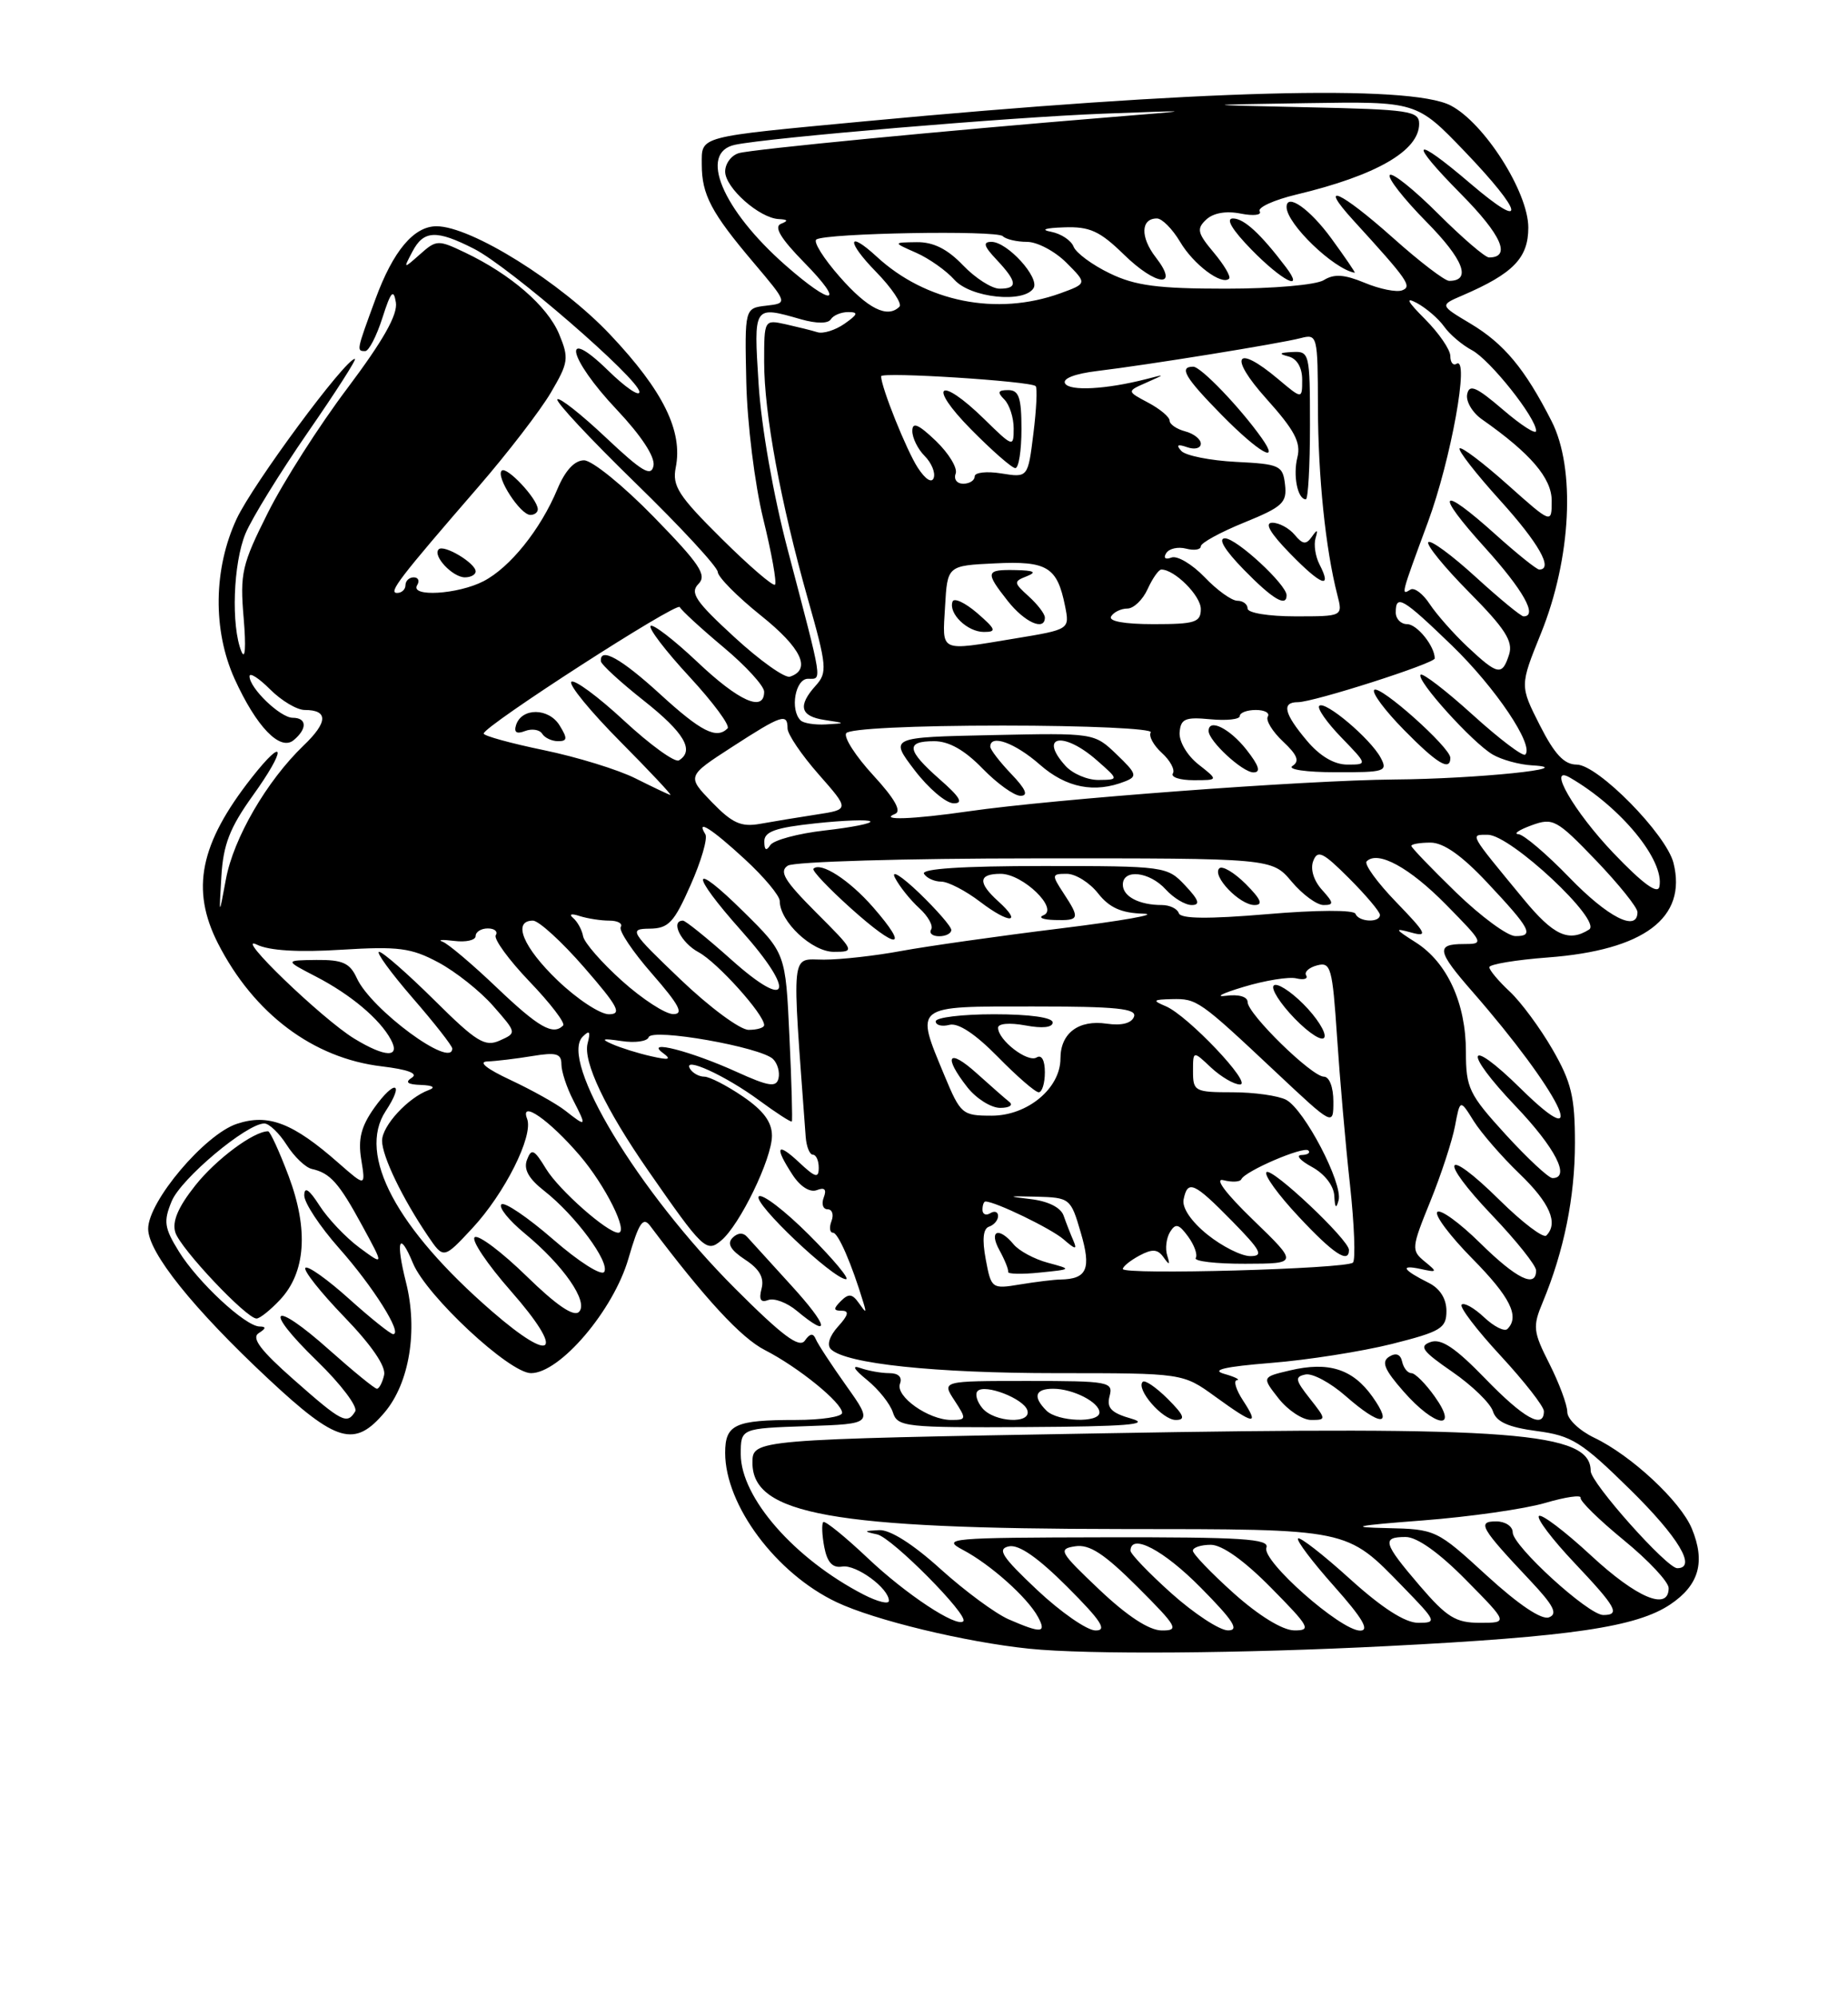 <?xml version="1.0" encoding="UTF-8" standalone="no"?>
<!DOCTYPE svg PUBLIC "-//W3C//DTD SVG 1.1//EN" "http://www.w3.org/Graphics/SVG/1.1/DTD/svg11.dtd" >
<svg xmlns="http://www.w3.org/2000/svg" xmlns:xlink="http://www.w3.org/1999/xlink" version="1.1" viewBox="0 0 237 256">
 <g >
 <path fill="currentColor"
d=" M 178.00 210.98 C 201.52 209.78 209.91 208.54 214.23 205.63 C 217.90 203.16 218.74 200.19 216.97 195.92 C 215.52 192.42 209.20 186.54 204.46 184.28 C 202.56 183.37 201.00 181.89 201.00 180.98 C 201.00 180.08 199.97 177.31 198.72 174.83 C 196.61 170.67 196.54 170.04 197.85 166.91 C 200.58 160.34 201.98 153.44 201.98 146.50 C 201.98 140.60 201.53 138.71 199.10 134.50 C 197.51 131.75 195.04 128.41 193.61 127.08 C 192.17 125.74 191.00 124.34 191.00 123.97 C 191.00 123.60 194.38 123.03 198.51 122.72 C 210.86 121.79 216.38 117.64 214.62 110.61 C 213.69 106.92 204.91 98.00 202.20 98.00 C 200.60 98.00 199.36 96.67 197.47 92.94 C 194.91 87.89 194.91 87.89 197.62 81.19 C 201.51 71.59 202.09 60.05 198.98 53.97 C 195.56 47.26 192.89 44.05 188.57 41.47 C 184.63 39.12 184.63 39.12 187.57 37.86 C 194.07 35.06 196.00 33.07 196.00 29.17 C 196.00 24.62 190.35 15.75 186.04 13.52 C 180.79 10.80 153.58 11.54 111.00 15.54 C 89.25 17.59 90.00 17.39 90.00 21.08 C 90.00 24.95 91.21 27.25 96.66 33.68 C 101.04 38.86 101.04 38.86 98.27 39.18 C 95.50 39.50 95.50 39.50 95.71 49.00 C 95.83 54.29 96.79 62.04 97.88 66.50 C 98.96 70.89 99.64 74.69 99.39 74.94 C 99.15 75.19 96.06 72.53 92.53 69.03 C 87.01 63.56 86.19 62.29 86.66 59.93 C 87.60 55.26 85.05 50.09 78.28 42.92 C 71.93 36.18 60.42 29.00 55.98 29.00 C 53.07 29.00 50.41 32.17 48.15 38.34 C 45.71 44.98 45.70 45.00 46.84 45.00 C 47.30 45.00 48.29 43.09 49.04 40.75 C 50.12 37.37 50.47 36.96 50.77 38.75 C 51.03 40.32 49.15 43.64 44.56 49.75 C 40.93 54.56 36.34 61.75 34.35 65.73 C 31.02 72.36 30.76 73.47 31.25 79.23 C 31.56 82.92 31.45 84.68 30.96 83.50 C 29.62 80.22 29.90 72.19 31.49 68.37 C 32.31 66.41 35.91 60.58 39.49 55.40 C 43.07 50.23 45.78 46.00 45.51 46.00 C 44.29 46.00 32.45 62.02 30.35 66.50 C 27.37 72.89 27.27 80.78 30.08 87.00 C 32.88 93.16 35.92 96.31 37.66 94.87 C 39.43 93.40 39.36 92.00 37.54 92.00 C 35.95 92.00 32.00 88.20 32.00 86.68 C 32.00 86.15 33.19 86.91 34.64 88.36 C 36.09 89.81 38.08 91.00 39.08 91.00 C 42.12 91.00 42.07 92.56 38.92 95.57 C 34.22 100.08 29.93 107.46 28.97 112.71 C 28.08 117.50 28.08 117.50 28.39 112.34 C 28.63 108.25 29.47 106.09 32.41 101.99 C 36.76 95.94 36.64 94.13 32.26 99.70 C 25.63 108.14 24.44 114.01 27.95 120.91 C 32.56 129.93 40.16 135.64 48.97 136.68 C 52.31 137.08 53.67 137.59 52.82 138.13 C 51.90 138.72 52.25 139.00 54.00 139.06 C 55.52 139.12 55.91 139.37 55.00 139.71 C 52.33 140.68 49.00 144.30 49.00 146.21 C 49.00 148.19 51.59 153.57 54.89 158.44 C 56.89 161.38 56.89 161.38 60.56 157.44 C 64.72 152.98 68.44 145.58 67.60 143.40 C 66.64 140.90 70.46 143.56 74.35 148.10 C 77.64 151.94 80.66 158.00 79.29 158.00 C 77.88 158.00 71.69 152.53 70.04 149.83 C 68.51 147.32 68.16 147.14 67.59 148.64 C 67.12 149.86 67.78 151.06 69.80 152.64 C 73.76 155.74 78.25 161.79 77.49 163.02 C 77.14 163.57 74.22 161.72 70.93 158.85 C 67.66 156.01 64.67 153.99 64.30 154.37 C 63.92 154.75 65.26 156.41 67.27 158.07 C 72.27 162.19 75.52 166.88 74.25 168.15 C 73.58 168.82 71.34 167.29 67.53 163.57 C 64.39 160.51 61.40 158.25 60.89 158.57 C 60.38 158.89 62.46 162.00 65.52 165.48 C 72.51 173.44 71.07 174.99 63.11 168.09 C 50.83 157.45 45.80 148.01 49.45 142.43 C 51.92 138.67 50.64 138.30 47.99 142.01 C 46.31 144.38 45.90 146.00 46.33 148.63 C 46.89 152.11 46.89 152.11 43.43 149.08 C 37.57 143.92 34.42 142.71 30.39 144.04 C 26.27 145.39 19.00 153.99 19.00 157.50 C 19.00 160.53 24.78 167.74 34.43 176.75 C 43.21 184.94 45.48 185.59 49.35 181.00 C 52.51 177.24 53.61 170.49 52.07 164.37 C 50.71 158.98 51.20 157.65 52.96 161.91 C 54.70 166.10 65.33 176.00 68.10 176.00 C 71.81 176.00 78.67 167.95 80.59 161.33 C 81.93 156.71 82.47 155.91 83.38 157.12 C 90.42 166.48 95.06 171.50 98.09 173.04 C 102.39 175.24 108.00 179.79 108.00 181.09 C 108.00 181.59 105.34 182.00 102.08 182.00 C 94.26 182.00 93.00 182.58 93.00 186.21 C 93.00 192.93 99.54 201.69 107.30 205.36 C 112.18 207.67 123.78 210.47 132.00 211.32 C 139.45 212.09 159.33 211.94 178.00 210.98 Z  M 129.37 207.56 C 127.65 206.81 123.71 203.90 120.61 201.10 C 117.10 197.92 114.14 196.04 112.74 196.12 C 110.73 196.22 110.71 196.28 112.50 196.67 C 114.39 197.08 124.28 207.05 123.54 207.80 C 122.69 208.64 116.19 204.35 111.30 199.72 C 108.37 196.95 105.80 194.87 105.58 195.09 C 105.36 195.32 105.42 196.76 105.71 198.29 C 106.09 200.26 106.77 201.00 108.02 200.79 C 109.80 200.50 114.00 203.57 114.00 205.18 C 114.00 205.66 112.54 205.30 110.75 204.38 C 101.89 199.81 95.00 191.94 95.00 186.39 C 95.00 183.08 95.00 183.08 103.51 182.79 C 112.01 182.50 112.01 182.50 108.55 177.64 C 106.65 174.97 104.88 172.27 104.62 171.64 C 104.29 170.84 103.88 170.89 103.22 171.83 C 102.51 172.84 100.35 171.23 94.25 165.13 C 81.83 152.71 71.68 135.92 74.73 132.87 C 75.61 131.99 75.76 132.20 75.36 133.73 C 74.75 136.06 77.64 142.13 83.10 150.00 C 90.14 160.14 90.60 160.58 92.48 159.01 C 94.87 157.03 99.00 148.52 99.00 145.57 C 99.00 143.81 97.90 142.33 95.27 140.54 C 93.22 139.14 90.99 138.00 90.33 138.00 C 89.66 138.00 88.84 137.55 88.50 137.00 C 87.46 135.31 93.02 137.84 97.35 141.03 C 99.56 142.65 101.44 143.87 101.55 143.74 C 101.65 143.61 101.52 138.70 101.24 132.84 C 100.75 122.18 100.75 122.18 95.37 116.87 C 88.57 110.15 88.37 111.77 95.07 119.29 C 102.12 127.19 101.29 129.70 93.84 123.05 C 90.73 120.27 87.91 118.00 87.59 118.00 C 85.93 118.00 87.33 120.84 89.59 122.05 C 91.98 123.33 98.00 130.01 98.00 131.39 C 98.00 131.73 97.10 132.00 96.01 132.00 C 94.91 132.00 90.98 129.09 87.26 125.53 C 80.81 119.37 80.63 119.06 83.31 119.03 C 85.74 119.00 86.44 118.26 88.57 113.43 C 89.93 110.37 90.78 107.45 90.46 106.93 C 89.20 104.90 91.26 106.20 95.52 110.13 C 97.99 112.40 100.00 114.81 100.00 115.49 C 100.00 118.12 104.14 122.00 106.93 122.00 C 109.68 122.00 109.64 121.93 104.65 116.94 C 100.59 112.87 99.88 111.69 101.04 110.95 C 101.85 110.44 116.08 110.02 132.81 110.02 C 163.13 110.00 163.13 110.00 165.65 113.00 C 167.04 114.65 168.88 116.00 169.74 116.00 C 171.09 116.00 171.06 115.73 169.53 114.04 C 168.47 112.86 168.02 111.38 168.42 110.35 C 168.98 108.89 169.67 109.23 173.01 112.57 C 175.17 114.73 176.95 116.84 176.97 117.25 C 177.01 118.31 174.24 118.19 173.83 117.12 C 173.64 116.61 168.84 116.63 162.52 117.17 C 154.94 117.81 151.42 117.77 151.18 117.05 C 150.99 116.47 150.01 116.00 149.00 116.00 C 146.10 116.00 144.00 114.91 144.00 113.39 C 144.00 111.33 147.42 111.71 149.50 114.00 C 150.50 115.10 151.99 116.00 152.83 116.00 C 153.97 116.00 153.76 115.37 152.00 113.50 C 149.69 111.04 149.42 111.00 133.77 111.00 C 123.43 111.00 118.10 111.35 118.50 112.00 C 118.84 112.55 119.84 113.00 120.71 113.00 C 121.59 113.00 123.85 114.17 125.72 115.60 C 129.48 118.46 131.20 118.39 128.01 115.51 C 125.37 113.12 125.47 112.00 128.33 112.00 C 131.18 112.00 135.84 116.51 133.82 117.31 C 133.10 117.60 133.74 117.88 135.25 117.92 C 138.46 118.01 138.54 117.75 136.38 114.46 C 134.85 112.12 134.87 112.00 136.81 112.00 C 137.94 112.00 139.74 113.13 140.82 114.50 C 142.27 116.34 143.80 117.03 146.64 117.11 C 148.76 117.17 143.97 118.02 136.00 119.00 C 128.03 119.98 118.83 121.29 115.57 121.89 C 112.30 122.50 107.85 123.00 105.67 123.00 C 101.35 123.00 101.53 121.20 103.33 145.75 C 103.43 146.99 103.84 148.00 104.25 148.00 C 104.66 148.00 105.00 148.75 105.00 149.67 C 105.00 151.06 104.57 150.94 102.50 149.00 C 99.62 146.30 99.27 146.95 101.65 150.59 C 102.64 152.10 103.88 152.88 104.76 152.54 C 105.76 152.15 106.04 152.45 105.64 153.49 C 105.32 154.32 105.55 155.00 106.14 155.00 C 106.73 155.00 106.95 155.68 106.64 156.50 C 106.32 157.32 106.41 158.00 106.83 158.00 C 107.49 158.00 109.22 161.97 110.74 167.00 C 111.14 168.33 111.07 168.33 110.14 167.01 C 109.30 165.82 108.83 165.77 107.84 166.76 C 106.85 167.75 106.88 168.00 107.95 168.00 C 108.94 168.00 108.81 168.56 107.48 170.02 C 106.37 171.25 106.01 172.40 106.57 172.94 C 108.49 174.80 119.90 176.00 135.53 176.00 C 151.70 176.00 151.70 176.00 155.84 179.00 C 160.88 182.65 161.53 182.74 159.41 179.50 C 158.51 178.12 158.16 176.96 158.63 176.90 C 159.11 176.85 158.38 176.48 157.00 176.09 C 155.25 175.59 157.06 175.17 163.00 174.69 C 167.68 174.32 174.65 173.22 178.50 172.26 C 184.80 170.67 185.50 170.25 185.50 168.03 C 185.50 166.46 184.67 165.15 183.23 164.43 C 179.91 162.77 179.48 162.07 182.15 162.64 C 184.35 163.12 184.39 163.06 182.70 161.68 C 180.98 160.27 181.01 159.94 183.43 153.99 C 184.82 150.57 186.24 146.22 186.60 144.32 C 187.25 140.88 187.25 140.88 189.00 143.69 C 189.97 145.23 192.62 148.28 194.88 150.45 C 198.76 154.18 199.89 156.78 198.31 158.36 C 197.93 158.74 195.24 156.70 192.33 153.83 C 185.16 146.75 184.35 148.42 191.38 155.79 C 194.47 159.03 197.00 162.20 197.00 162.84 C 197.00 165.15 194.48 163.91 189.81 159.31 C 187.19 156.73 184.72 154.94 184.33 155.34 C 183.94 155.73 185.95 158.41 188.81 161.31 C 193.67 166.23 194.93 168.74 193.32 170.34 C 192.95 170.71 191.60 170.04 190.33 168.84 C 189.05 167.64 187.76 166.91 187.45 167.22 C 187.15 167.52 189.39 170.47 192.45 173.77 C 195.50 177.07 198.00 180.27 198.00 180.88 C 198.00 183.24 195.42 181.80 190.46 176.68 C 186.65 172.75 184.83 171.53 183.47 172.01 C 181.94 172.55 182.40 173.18 186.25 175.83 C 188.79 177.58 191.13 179.85 191.46 180.88 C 191.89 182.24 193.41 182.93 197.08 183.42 C 201.57 184.01 202.82 184.79 209.05 190.91 C 215.26 197.01 217.65 201.00 215.10 201.00 C 213.76 201.00 204.00 190.05 204.00 188.54 C 204.00 183.55 194.11 182.78 141.50 183.71 C 96.50 184.50 96.50 184.50 96.50 187.50 C 96.50 194.11 106.80 195.95 143.80 195.98 C 173.29 196.00 172.60 195.86 179.96 203.42 C 184.24 207.82 184.32 208.00 181.88 208.00 C 180.20 208.00 177.24 206.10 173.13 202.38 C 169.71 199.28 166.71 196.95 166.47 197.19 C 166.23 197.44 168.31 200.19 171.10 203.32 C 174.73 207.40 175.68 209.00 174.44 209.00 C 171.93 209.00 161.77 200.03 162.41 198.37 C 162.85 197.23 159.31 197.01 141.72 197.04 C 121.77 197.08 120.68 197.17 123.50 198.66 C 127.01 200.51 131.77 204.75 133.12 207.25 C 134.25 209.33 133.56 209.38 129.37 207.56 Z  M 145.15 181.85 C 142.51 181.10 141.90 180.47 142.30 178.94 C 142.79 177.11 142.22 177.00 131.79 177.00 C 120.77 177.00 120.77 177.00 122.41 179.50 C 123.97 181.89 123.95 182.00 121.99 182.00 C 119.08 182.00 114.80 178.97 115.42 177.35 C 115.74 176.51 115.22 176.00 114.05 176.00 C 113.01 176.00 111.34 175.70 110.33 175.34 C 109.19 174.94 109.52 175.51 111.19 176.87 C 112.67 178.07 114.16 179.94 114.51 181.03 C 115.10 182.89 116.04 183.00 131.82 182.91 C 144.30 182.84 147.66 182.58 145.15 181.85 Z  M 149.76 179.30 C 148.27 177.82 146.83 176.83 146.55 177.11 C 145.64 178.03 149.07 182.00 150.78 182.00 C 152.09 182.00 151.87 181.41 149.76 179.30 Z  M 167.98 179.25 C 166.10 176.87 166.03 176.46 167.43 176.17 C 168.33 175.99 170.63 177.23 172.56 178.92 C 177.03 182.84 178.76 182.88 176.00 179.00 C 173.48 175.46 170.38 174.48 165.43 175.65 C 161.82 176.50 161.82 176.50 163.98 179.25 C 165.17 180.76 167.05 182.00 168.15 182.00 C 170.10 182.00 170.10 181.94 167.98 179.25 Z  M 184.00 179.00 C 182.83 177.35 181.48 176.00 181.01 176.00 C 180.53 176.00 180.00 175.34 179.82 174.53 C 179.61 173.57 179.03 173.35 178.16 173.89 C 177.12 174.54 177.54 175.55 180.01 178.36 C 184.04 182.95 187.17 183.45 184.00 179.00 Z  M 101.47 164.75 C 98.83 161.86 96.29 159.07 95.83 158.55 C 95.31 157.95 94.61 157.99 93.95 158.65 C 93.21 159.39 93.69 160.22 95.54 161.44 C 97.40 162.65 98.03 163.76 97.67 165.16 C 97.30 166.57 97.55 167.00 98.52 166.63 C 99.28 166.34 100.94 166.96 102.20 168.02 C 106.62 171.70 106.23 169.96 101.47 164.75 Z  M 103.78 158.30 C 100.64 155.16 97.73 152.94 97.31 153.35 C 96.52 154.15 106.78 163.88 108.49 163.96 C 109.03 163.98 106.91 161.43 103.78 158.30 Z  M 111.97 116.28 C 108.91 112.78 105.25 110.42 104.32 111.35 C 104.10 111.57 106.25 113.84 109.10 116.40 C 115.13 121.82 116.74 121.75 111.97 116.28 Z  M 122.00 119.20 C 122.00 118.76 120.14 116.63 117.88 114.45 C 115.61 112.28 114.22 111.41 114.78 112.51 C 115.35 113.62 116.75 115.36 117.88 116.39 C 119.02 117.42 119.71 118.66 119.42 119.13 C 119.12 119.61 119.58 120.00 120.44 120.00 C 121.30 120.00 122.00 119.64 122.00 119.20 Z  M 159.76 113.30 C 158.27 111.82 156.75 110.92 156.37 111.30 C 155.40 112.27 158.98 116.00 160.88 116.00 C 162.03 116.00 161.73 115.28 159.76 113.30 Z  M 133.00 203.78 C 128.48 199.52 127.84 198.53 129.39 198.20 C 130.66 197.93 133.11 199.63 136.88 203.40 C 141.24 207.76 142.04 209.00 140.49 208.98 C 139.40 208.97 136.03 206.63 133.00 203.78 Z  M 141.00 203.76 C 135.86 198.89 135.66 198.53 137.90 198.19 C 139.73 197.91 141.62 199.15 145.89 203.41 C 151.00 208.52 151.27 209.00 148.99 208.98 C 147.37 208.97 144.57 207.14 141.00 203.76 Z  M 150.23 204.22 C 147.33 201.62 144.97 199.16 144.98 198.75 C 145.04 196.47 149.24 198.68 154.00 203.50 C 158.20 207.75 158.99 208.99 157.47 208.97 C 156.38 208.95 153.13 206.81 150.23 204.22 Z  M 158.23 204.22 C 155.33 201.62 152.97 199.16 152.98 198.75 C 152.99 198.34 154.03 198.00 155.28 198.00 C 156.73 198.00 159.57 200.02 163.00 203.50 C 167.96 208.52 168.22 209.00 165.97 208.97 C 164.47 208.95 161.43 207.08 158.23 204.22 Z  M 182.08 203.25 C 177.38 197.76 177.16 197.00 180.28 197.00 C 181.73 197.00 184.57 199.02 188.00 202.50 C 193.43 208.00 193.43 208.00 189.79 208.00 C 186.69 208.00 185.56 207.30 182.08 203.25 Z  M 190.67 201.94 C 184.25 196.06 184.13 196.00 177.85 195.86 C 172.82 195.75 173.77 195.54 182.44 194.88 C 188.45 194.42 195.52 193.41 198.15 192.64 C 200.77 191.87 202.82 191.57 202.71 191.98 C 202.59 192.38 205.09 194.82 208.25 197.41 C 211.41 199.99 214.00 202.76 214.00 203.55 C 214.00 206.53 209.92 204.82 204.03 199.36 C 200.68 196.26 197.68 193.99 197.36 194.31 C 197.04 194.63 199.08 197.32 201.89 200.29 C 207.30 206.01 207.85 207.00 205.61 207.00 C 203.70 207.00 194.00 198.15 194.00 196.41 C 194.00 195.63 193.04 195.00 191.88 195.00 C 189.39 195.00 189.87 195.83 196.27 202.61 C 199.26 205.79 199.81 206.86 198.65 207.30 C 197.71 207.66 194.75 205.67 190.67 201.94 Z  M 37.68 176.84 C 33.40 173.07 32.21 171.49 33.18 170.87 C 34.13 170.27 34.16 170.03 33.28 170.02 C 31.46 169.99 25.36 164.33 22.93 160.39 C 21.06 157.37 20.95 156.54 22.02 153.96 C 23.22 151.06 31.64 144.00 33.90 144.00 C 34.52 144.00 35.81 145.24 36.77 146.75 C 37.73 148.26 39.18 149.65 40.00 149.83 C 42.36 150.36 43.47 151.61 46.46 157.11 C 49.26 162.25 49.26 162.25 46.09 159.91 C 44.35 158.62 42.05 156.20 40.98 154.53 C 39.64 152.44 39.03 152.03 39.02 153.22 C 39.01 154.16 41.02 157.20 43.48 159.98 C 47.84 164.88 51.69 171.00 50.42 171.00 C 50.08 171.00 47.53 168.96 44.76 166.47 C 41.99 163.98 39.47 162.19 39.17 162.50 C 38.86 162.80 41.10 165.63 44.14 168.78 C 47.65 172.41 49.52 175.14 49.26 176.25 C 49.04 177.21 48.62 178.00 48.34 178.00 C 48.05 178.00 45.32 175.77 42.25 173.04 C 34.86 166.45 33.58 167.58 40.66 174.44 C 43.72 177.41 45.92 180.32 45.55 180.91 C 44.50 182.62 43.86 182.29 37.68 176.84 Z  M 35.91 166.60 C 39.21 163.09 39.59 157.60 37.02 150.75 C 35.83 147.59 34.64 145.00 34.38 145.00 C 32.53 145.00 27.70 148.59 25.04 151.95 C 22.83 154.73 22.05 156.58 22.49 157.97 C 23.15 160.05 31.60 169.00 32.90 169.00 C 33.32 169.00 34.67 167.92 35.91 166.60 Z  M 126.42 161.42 C 125.94 158.86 126.08 157.47 126.85 157.22 C 127.48 157.01 128.00 156.39 128.00 155.86 C 128.00 155.32 127.55 155.16 127.00 155.50 C 126.45 155.84 126.00 155.64 126.00 155.06 C 126.00 154.48 126.17 154.00 126.38 154.00 C 127.64 154.00 134.81 157.47 136.40 158.85 C 137.93 160.18 138.17 160.21 137.65 159.00 C 137.29 158.18 136.73 156.74 136.40 155.80 C 136.03 154.76 134.40 153.95 132.15 153.69 C 129.08 153.33 129.20 153.29 132.90 153.38 C 137.21 153.50 137.32 153.58 138.60 157.97 C 139.98 162.64 139.42 163.94 136.00 164.00 C 135.18 164.01 132.84 164.30 130.82 164.63 C 127.20 165.23 127.12 165.18 126.42 161.42 Z  M 134.38 161.85 C 132.66 161.39 130.69 160.33 130.00 159.50 C 128.08 157.19 126.78 157.72 128.18 160.25 C 128.86 161.49 129.36 162.73 129.29 163.02 C 129.21 163.30 131.03 163.35 133.33 163.11 C 137.50 162.69 137.50 162.69 134.38 161.85 Z  M 144.00 162.65 C 144.00 162.33 144.96 161.56 146.13 160.93 C 147.78 160.05 148.47 160.09 149.22 161.15 C 149.98 162.21 150.08 162.16 149.69 160.91 C 149.41 160.03 149.58 158.69 150.05 157.91 C 150.76 156.76 151.18 156.87 152.37 158.49 C 153.17 159.59 153.61 160.82 153.35 161.24 C 153.09 161.66 155.95 161.99 159.69 161.98 C 166.50 161.96 166.50 161.96 160.70 156.35 C 157.17 152.94 155.69 150.95 156.91 151.27 C 158.01 151.55 159.04 151.50 159.20 151.14 C 159.69 150.09 167.20 146.87 167.79 147.46 C 168.09 147.76 167.70 148.02 166.92 148.04 C 166.14 148.06 166.74 148.75 168.25 149.57 C 169.88 150.46 171.05 151.97 171.12 153.28 C 171.20 154.83 171.36 155.00 171.67 153.84 C 172.24 151.69 167.30 142.23 164.95 140.97 C 163.95 140.44 160.85 140.00 158.07 140.00 C 153.24 140.00 153.00 139.87 153.00 137.33 C 153.00 134.65 153.00 134.65 155.31 136.83 C 156.59 138.02 158.26 139.00 159.02 139.00 C 160.71 139.00 152.32 130.15 149.50 128.97 C 147.75 128.23 147.85 128.12 150.29 128.06 C 153.51 127.99 153.79 128.18 163.63 137.42 C 171.00 144.34 171.00 144.34 171.00 141.17 C 171.00 139.35 170.48 138.00 169.79 138.00 C 168.23 138.00 160.00 129.95 160.00 128.43 C 160.00 127.75 158.86 127.42 157.25 127.63 C 155.74 127.83 156.75 127.31 159.50 126.49 C 162.25 125.66 165.29 125.17 166.25 125.40 C 167.21 125.63 167.78 125.46 167.51 125.02 C 167.24 124.58 167.88 124.00 168.93 123.73 C 170.67 123.27 170.88 124.04 171.47 132.87 C 171.82 138.16 172.56 146.70 173.13 151.84 C 173.69 156.98 173.86 161.47 173.51 161.83 C 172.70 162.64 144.00 163.44 144.00 162.65 Z  M 173.00 160.21 C 173.00 158.91 163.09 149.57 162.42 150.24 C 162.08 150.59 163.93 153.15 166.54 155.93 C 170.99 160.70 173.00 162.03 173.00 160.21 Z  M 167.15 128.69 C 165.45 126.99 163.74 125.92 163.35 126.32 C 162.96 126.71 164.17 128.62 166.05 130.56 C 167.95 132.51 169.64 133.57 169.86 132.93 C 170.07 132.30 168.85 130.39 167.15 128.69 Z  M 154.86 158.25 C 152.78 156.58 151.58 154.81 151.79 153.75 C 152.31 151.17 153.12 151.53 158.00 156.50 C 161.73 160.30 162.09 161.00 160.35 161.00 C 159.21 161.00 156.74 159.76 154.86 158.25 Z  M 193.10 145.42 C 188.39 140.26 188.00 139.46 188.00 134.82 C 188.00 128.59 185.61 123.37 181.58 120.80 C 178.84 119.06 178.78 118.92 181.00 119.53 C 183.18 120.13 182.93 119.63 179.06 115.63 C 176.62 113.11 174.91 110.75 175.27 110.40 C 176.70 108.97 180.77 111.19 185.46 115.96 C 190.31 120.89 190.36 121.00 187.71 121.00 C 184.12 121.00 184.28 121.90 188.84 127.11 C 199.99 139.87 204.45 148.80 195.02 139.52 C 188.07 132.68 187.53 134.61 194.38 141.79 C 199.47 147.13 201.46 151.00 199.10 151.00 C 198.61 151.00 195.91 148.49 193.10 145.42 Z  M 72.50 142.36 C 71.40 141.49 68.25 139.73 65.50 138.44 C 62.43 137.01 61.27 136.09 62.50 136.05 C 63.60 136.01 66.19 135.70 68.25 135.36 C 71.34 134.85 72.00 135.03 72.00 136.42 C 72.00 137.34 72.69 139.43 73.53 141.05 C 75.27 144.43 75.22 144.50 72.50 142.36 Z  M 121.13 137.87 C 117.35 128.76 117.04 129.00 132.47 129.00 C 143.22 129.00 145.83 129.27 145.43 130.32 C 145.11 131.16 143.83 131.48 141.95 131.21 C 138.33 130.67 136.00 132.42 136.00 135.67 C 136.00 139.49 131.78 143.00 127.18 143.00 C 123.41 143.00 123.19 142.81 121.13 137.87 Z  M 129.45 141.24 C 128.93 140.83 127.04 139.17 125.25 137.56 C 121.60 134.27 120.91 135.34 124.07 139.37 C 125.21 140.81 127.10 142.00 128.27 142.00 C 129.44 142.00 129.97 141.66 129.45 141.24 Z  M 134.00 137.44 C 134.00 135.89 133.58 135.14 132.94 135.54 C 131.80 136.24 128.00 133.32 128.00 131.73 C 128.00 131.18 129.48 131.06 131.50 131.43 C 133.69 131.84 135.00 131.70 135.00 131.05 C 135.00 130.41 132.05 130.00 127.50 130.00 C 123.38 130.00 120.00 130.41 120.00 130.91 C 120.00 131.40 120.79 131.61 121.75 131.36 C 122.88 131.06 125.08 132.52 127.96 135.45 C 130.41 137.95 132.77 140.00 133.21 140.00 C 133.64 140.00 134.00 138.85 134.00 137.44 Z  M 94.50 137.40 C 88.62 134.73 82.62 133.19 85.00 134.95 C 86.17 135.81 85.83 135.91 83.50 135.38 C 81.85 135.01 79.60 134.31 78.50 133.82 C 76.99 133.16 77.27 133.07 79.68 133.43 C 81.43 133.70 83.01 133.48 83.19 132.94 C 83.59 131.74 97.61 134.21 99.15 135.75 C 99.72 136.32 100.03 137.43 99.84 138.22 C 99.56 139.40 98.58 139.25 94.50 137.40 Z  M 45.43 133.12 C 41.30 130.60 29.85 119.57 32.93 121.07 C 34.51 121.85 38.28 122.08 43.78 121.73 C 51.09 121.28 52.73 121.49 56.21 123.35 C 58.42 124.53 61.59 127.04 63.25 128.94 C 66.28 132.39 66.28 132.39 64.09 133.37 C 62.19 134.22 61.10 133.55 55.68 128.17 C 52.25 124.78 49.08 122.00 48.62 122.00 C 48.17 122.00 50.10 124.65 52.90 127.89 C 55.71 131.12 58.00 134.05 58.00 134.39 C 58.00 137.06 47.59 129.39 45.76 125.37 C 44.87 123.43 43.94 123.01 40.59 123.04 C 36.50 123.09 36.50 123.09 40.50 125.16 C 44.97 127.47 48.71 130.61 50.13 133.25 C 51.40 135.61 49.42 135.55 45.43 133.12 Z  M 63.71 126.58 C 60.58 123.59 57.45 120.95 56.76 120.70 C 56.07 120.46 56.74 120.41 58.25 120.60 C 59.76 120.79 61.00 120.51 61.00 119.97 C 61.00 119.44 61.70 119.00 62.56 119.00 C 63.42 119.00 63.88 119.39 63.58 119.87 C 63.29 120.34 65.24 123.02 67.91 125.81 C 70.59 128.60 72.53 131.14 72.22 131.44 C 70.92 132.75 69.08 131.69 63.71 126.58 Z  M 71.52 125.67 C 67.09 121.43 65.67 118.00 68.35 118.00 C 69.09 118.00 72.05 120.70 74.92 124.00 C 79.29 129.02 79.80 130.00 78.09 130.00 C 76.96 130.00 74.00 128.05 71.52 125.67 Z  M 79.78 125.73 C 77.18 123.40 74.93 120.83 74.78 120.00 C 74.63 119.17 74.05 118.12 73.50 117.66 C 72.92 117.17 73.28 117.06 74.33 117.41 C 75.34 117.73 77.05 118.00 78.14 118.00 C 79.23 118.00 79.89 118.37 79.61 118.82 C 79.33 119.28 81.14 121.98 83.63 124.82 C 87.13 128.83 87.74 130.00 86.33 129.98 C 85.32 129.97 82.38 128.06 79.78 125.73 Z  M 186.75 114.40 C 183.59 111.33 181.00 108.64 181.00 108.42 C 181.00 108.19 182.11 108.00 183.46 108.00 C 185.13 108.00 187.47 109.65 190.71 113.10 C 196.31 119.06 196.81 120.01 194.33 119.98 C 193.32 119.97 189.91 117.46 186.75 114.40 Z  M 195.40 115.25 C 188.29 106.63 188.50 107.00 190.82 107.00 C 193.72 107.00 205.53 118.04 203.80 119.14 C 201.18 120.80 199.23 119.90 195.40 115.25 Z  M 201.29 112.50 C 198.36 109.47 195.41 106.96 194.73 106.92 C 194.05 106.88 194.81 106.37 196.42 105.78 C 199.17 104.78 199.63 105.03 204.67 110.27 C 207.60 113.33 210.00 116.31 210.00 116.91 C 210.00 119.51 206.22 117.59 201.29 112.50 Z  M 206.92 109.34 C 201.86 104.04 198.33 97.92 201.34 99.67 C 207.89 103.46 213.50 110.29 212.81 113.65 C 212.60 114.68 210.67 113.26 206.92 109.34 Z  M 98.02 107.87 C 98.00 106.59 99.44 106.08 104.58 105.53 C 108.20 105.14 111.36 105.03 111.61 105.28 C 111.86 105.53 109.24 106.05 105.80 106.44 C 102.35 106.83 99.19 107.68 98.78 108.33 C 98.27 109.12 98.03 108.97 98.02 107.87 Z  M 91.29 102.81 C 88.09 99.49 88.09 99.49 93.87 95.75 C 100.25 91.62 101.00 91.37 101.00 93.36 C 101.00 94.11 102.79 96.75 104.98 99.24 C 108.95 103.75 108.95 103.75 104.73 104.40 C 102.40 104.76 99.15 105.29 97.50 105.59 C 95.04 106.03 93.92 105.52 91.29 102.81 Z  M 114.79 104.32 C 115.66 103.98 114.74 102.36 112.00 99.38 C 109.75 96.94 108.18 94.51 108.52 93.98 C 108.87 93.40 117.03 93.00 128.62 93.00 C 139.36 93.00 147.88 93.39 147.58 93.87 C 147.29 94.34 147.93 95.53 149.00 96.50 C 150.07 97.47 150.71 98.66 150.42 99.13 C 150.12 99.61 151.32 100.00 153.08 100.00 C 156.27 100.00 156.27 100.00 153.70 97.98 C 152.25 96.84 151.20 95.05 151.28 93.89 C 151.42 92.13 151.99 91.88 155.22 92.19 C 157.30 92.39 159.00 92.20 159.00 91.78 C 159.00 91.35 159.93 91.00 161.06 91.00 C 162.19 91.00 162.88 91.38 162.59 91.85 C 162.30 92.32 163.18 93.76 164.54 95.04 C 166.39 96.77 166.70 97.57 165.76 98.17 C 165.06 98.62 167.50 98.98 171.29 98.98 C 177.63 99.00 178.01 98.88 177.06 97.11 C 175.75 94.67 169.92 89.75 169.19 90.47 C 168.89 90.78 170.16 92.60 172.01 94.51 C 175.39 98.00 175.39 98.00 172.79 98.00 C 171.10 98.00 169.26 96.91 167.59 94.92 C 164.67 91.45 164.33 90.00 166.45 90.00 C 168.46 90.00 184.00 85.03 184.00 84.39 C 184.00 82.82 181.73 80.00 180.46 80.00 C 179.66 80.00 179.00 79.33 179.00 78.50 C 179.00 76.11 179.90 76.65 186.22 82.75 C 191.81 88.16 196.78 95.55 195.61 96.72 C 195.32 97.01 192.29 94.72 188.87 91.62 C 185.46 88.53 182.45 86.22 182.19 86.48 C 181.55 87.12 188.84 95.20 191.43 96.71 C 192.57 97.38 194.85 98.01 196.50 98.10 C 202.77 98.45 189.38 99.83 178.83 99.91 C 167.33 100.01 135.12 102.41 124.20 103.99 C 117.06 105.02 112.66 105.18 114.79 104.32 Z  M 120.53 99.90 C 116.27 96.15 116.10 95.00 119.80 95.00 C 121.70 95.00 123.71 96.14 126.00 98.50 C 127.87 100.42 130.06 102.00 130.88 102.00 C 131.92 102.00 131.56 101.15 129.69 99.20 C 128.21 97.65 127.00 96.08 127.00 95.70 C 127.00 94.06 130.18 95.22 133.35 98.00 C 136.74 100.98 140.38 101.70 144.29 100.15 C 145.89 99.52 145.78 99.16 143.20 96.69 C 140.33 93.94 140.33 93.94 127.20 94.22 C 114.08 94.50 114.08 94.50 117.29 98.71 C 119.06 101.03 121.30 102.94 122.28 102.96 C 123.60 102.99 123.15 102.19 120.53 99.90 Z  M 159.83 96.06 C 157.69 93.36 155.00 92.03 155.00 93.69 C 155.00 94.98 159.35 99.00 160.75 99.00 C 161.74 99.00 161.47 98.14 159.83 96.06 Z  M 186.00 97.13 C 186.00 95.80 176.94 87.73 176.24 88.43 C 175.90 88.77 177.60 91.06 180.02 93.52 C 184.30 97.88 186.00 98.91 186.00 97.13 Z  M 81.50 99.77 C 79.30 98.66 74.01 97.03 69.75 96.15 C 65.49 95.27 62.01 94.31 62.03 94.02 C 62.07 93.05 86.86 77.08 87.18 77.81 C 87.36 78.21 89.86 80.51 92.75 82.93 C 95.64 85.34 98.00 87.92 98.00 88.66 C 98.00 91.33 94.77 89.90 89.43 84.84 C 86.43 82.01 83.73 79.93 83.44 80.23 C 83.14 80.53 85.38 83.46 88.42 86.74 C 91.46 90.03 93.66 93.00 93.31 93.36 C 91.89 94.78 89.92 93.78 84.69 89.00 C 79.66 84.40 76.92 82.87 77.06 84.75 C 77.09 85.16 79.56 87.43 82.56 89.80 C 87.75 93.90 89.11 96.20 87.07 97.46 C 86.56 97.77 83.40 95.49 80.04 92.38 C 76.69 89.27 73.64 87.03 73.27 87.39 C 72.91 87.76 75.72 91.19 79.53 95.03 C 83.33 98.86 86.23 101.95 85.97 101.89 C 85.71 101.83 83.70 100.87 81.50 99.77 Z  M 71.76 92.97 C 70.37 90.72 66.93 90.68 66.19 92.91 C 65.88 93.87 66.24 94.12 67.33 93.70 C 68.21 93.36 69.20 93.52 69.53 94.04 C 69.85 94.57 70.77 95.00 71.57 95.00 C 72.77 95.00 72.80 94.65 71.76 92.97 Z  M 102.67 92.33 C 101.29 90.96 101.99 87.00 103.62 87.00 C 105.46 87.00 105.59 87.86 101.03 70.50 C 99.18 63.49 97.63 54.66 97.29 49.25 C 96.65 39.10 96.60 39.17 102.74 40.93 C 104.73 41.49 106.19 41.49 106.55 40.93 C 106.86 40.42 107.87 40.00 108.78 40.00 C 110.12 40.00 110.03 40.29 108.30 41.50 C 107.13 42.32 105.56 42.81 104.83 42.58 C 104.10 42.35 102.26 41.90 100.75 41.56 C 98.01 40.96 98.00 40.99 98.00 46.39 C 98.00 53.00 100.10 64.36 103.61 76.79 C 106.05 85.38 106.12 86.21 104.62 87.87 C 102.28 90.46 102.62 91.81 105.75 92.28 C 108.50 92.70 108.50 92.70 105.92 92.85 C 104.50 92.93 103.03 92.70 102.67 92.33 Z  M 94.18 81.66 C 89.20 77.09 88.45 75.98 89.57 74.85 C 90.70 73.72 89.76 72.32 83.84 66.25 C 79.95 62.26 75.93 59.00 74.90 59.00 C 73.69 59.00 72.48 60.30 71.48 62.70 C 69.32 67.87 65.41 72.74 62.00 74.50 C 58.73 76.19 52.54 76.56 53.50 75.00 C 53.84 74.45 53.64 74.00 53.06 74.00 C 52.48 74.00 52.00 74.45 52.00 75.00 C 52.00 75.55 51.52 76.00 50.93 76.00 C 49.75 76.00 51.17 74.15 61.35 62.40 C 65.11 58.06 69.29 52.62 70.64 50.33 C 72.91 46.47 72.99 45.92 71.70 42.81 C 70.20 39.23 65.50 35.16 59.64 32.37 C 56.19 30.72 55.96 30.73 53.88 32.58 C 51.71 34.50 51.71 34.49 52.89 32.25 C 54.33 29.50 55.97 29.43 60.81 31.90 C 65.36 34.22 82.00 48.62 82.00 50.24 C 82.00 50.88 80.20 49.65 78.00 47.50 C 71.89 41.53 72.84 45.89 79.09 52.50 C 82.24 55.84 84.03 58.56 83.81 59.69 C 83.52 61.16 82.36 60.47 77.71 56.09 C 74.56 53.12 71.76 50.91 71.48 51.18 C 71.21 51.46 75.72 56.28 81.49 61.90 C 87.27 67.52 92.02 72.66 92.05 73.31 C 92.07 73.96 94.57 76.48 97.59 78.90 C 102.78 83.05 104.09 85.81 101.31 86.73 C 100.66 86.95 97.45 84.67 94.18 81.66 Z  M 61.00 73.24 C 61.00 72.18 56.92 69.74 56.26 70.41 C 55.44 71.22 58.04 74.00 59.62 74.00 C 60.38 74.00 61.00 73.66 61.00 73.24 Z  M 68.97 65.25 C 68.91 63.90 64.96 59.70 64.34 60.33 C 63.56 61.11 66.73 66.00 68.02 66.00 C 68.56 66.00 68.99 65.66 68.97 65.25 Z  M 188.22 82.92 C 186.42 81.23 184.24 78.76 183.36 77.43 C 182.49 76.10 181.38 75.26 180.89 75.57 C 179.65 76.34 179.64 76.35 183.12 66.94 C 186.08 58.93 188.50 45.57 186.79 46.63 C 186.36 46.90 186.00 46.45 186.00 45.64 C 186.00 44.82 184.54 42.70 182.76 40.91 C 180.48 38.63 180.17 38.02 181.71 38.84 C 182.91 39.49 184.48 40.84 185.20 41.85 C 185.91 42.86 187.53 44.23 188.78 44.89 C 191.10 46.13 197.00 53.54 197.00 55.23 C 197.00 55.74 195.09 54.52 192.75 52.51 C 189.33 49.58 188.43 49.19 188.16 50.53 C 187.97 51.44 188.83 52.89 190.06 53.75 C 196.29 58.12 199.00 61.28 199.00 64.18 C 199.00 67.16 199.00 67.16 193.32 62.10 C 190.19 59.31 187.44 57.23 187.19 57.47 C 186.95 57.71 189.28 60.71 192.38 64.13 C 197.34 69.61 199.26 73.00 197.40 73.00 C 197.07 73.00 194.54 70.97 191.79 68.50 C 184.62 62.05 183.88 62.95 190.42 70.17 C 195.35 75.62 197.25 79.00 195.39 79.00 C 195.05 79.00 192.30 76.73 189.26 73.96 C 186.23 71.19 183.49 69.17 183.18 69.49 C 182.87 69.80 185.22 72.69 188.41 75.91 C 193.02 80.56 194.07 82.20 193.54 83.88 C 192.65 86.66 192.11 86.56 188.22 82.92 Z  M 121.20 77.75 C 121.50 72.50 121.50 72.50 127.59 72.21 C 134.31 71.88 135.58 72.66 136.59 77.68 C 137.19 80.68 137.19 80.68 130.15 81.84 C 120.34 83.46 120.86 83.69 121.20 77.75 Z  M 125.31 78.57 C 123.76 77.24 122.34 76.58 122.16 77.11 C 121.61 78.63 124.06 81.00 126.18 81.00 C 127.85 81.00 127.73 80.67 125.31 78.57 Z  M 134.00 79.15 C 134.00 78.69 133.07 77.47 131.93 76.44 C 129.98 74.67 129.97 74.53 131.68 73.86 C 133.01 73.33 132.62 73.12 130.25 73.07 C 126.39 72.99 126.31 73.31 129.25 77.04 C 131.41 79.77 134.00 80.93 134.00 79.15 Z  M 142.50 79.00 C 142.84 78.45 143.78 78.00 144.58 78.00 C 145.38 78.00 146.56 76.88 147.18 75.50 C 147.81 74.12 148.60 73.00 148.94 73.00 C 150.64 73.00 154.00 76.35 154.00 78.06 C 154.00 79.77 153.27 80.00 147.94 80.00 C 144.16 80.00 142.11 79.62 142.50 79.00 Z  M 160.00 78.00 C 160.00 77.45 159.41 77.00 158.69 77.00 C 157.96 77.00 156.07 75.64 154.48 73.97 C 152.88 72.31 150.97 71.18 150.24 71.46 C 149.45 71.76 149.17 71.53 149.56 70.90 C 149.93 70.31 151.07 70.05 152.11 70.32 C 153.15 70.59 154.00 70.46 154.00 70.02 C 154.00 69.59 156.50 68.22 159.55 66.98 C 164.49 64.97 165.07 64.44 164.80 62.11 C 164.52 59.66 164.13 59.48 158.50 59.20 C 155.20 59.03 152.05 58.40 151.50 57.80 C 150.80 57.03 151.02 56.89 152.25 57.32 C 153.21 57.66 154.00 57.46 154.00 56.87 C 154.00 56.29 153.10 55.58 152.00 55.29 C 150.90 55.00 150.00 54.38 150.00 53.92 C 150.00 53.45 148.76 52.41 147.25 51.61 C 144.50 50.15 144.50 50.15 147.00 49.05 C 149.50 47.94 149.50 47.94 147.00 48.59 C 141.88 49.90 137.21 50.16 136.60 49.16 C 136.21 48.53 137.83 47.90 140.73 47.55 C 147.29 46.76 164.11 44.04 166.80 43.34 C 168.95 42.78 169.00 42.98 169.02 52.13 C 169.04 61.09 169.99 70.34 171.51 76.25 C 172.22 79.00 172.22 79.00 166.11 79.00 C 162.70 79.00 160.00 78.56 160.00 78.00 Z  M 165.00 76.30 C 165.00 74.93 158.58 69.00 157.10 69.00 C 156.16 69.00 157.06 70.50 159.50 73.00 C 163.20 76.79 165.00 77.87 165.00 76.30 Z  M 169.22 72.34 C 168.70 71.33 168.47 69.83 168.71 69.00 C 169.05 67.85 168.94 67.80 168.24 68.80 C 167.50 69.84 167.07 69.79 166.04 68.55 C 165.33 67.70 164.04 67.00 163.17 67.00 C 162.12 67.00 162.89 68.33 165.48 70.98 C 169.47 75.07 170.89 75.58 169.22 72.34 Z  M 168.00 54.50 C 168.00 45.28 167.93 45.00 165.75 45.12 C 164.06 45.20 163.93 45.35 165.25 45.69 C 166.33 45.97 167.00 47.11 167.00 48.66 C 167.00 51.18 167.00 51.18 163.92 48.59 C 158.47 44.00 157.49 45.63 162.40 51.10 C 166.02 55.13 166.86 56.71 166.39 58.60 C 165.80 60.94 166.41 64.00 167.47 64.00 C 167.76 64.00 168.00 59.73 168.00 54.50 Z  M 161.81 56.15 C 159.04 52.24 154.01 47.00 153.03 47.00 C 151.14 47.00 151.96 48.39 156.71 53.22 C 161.42 58.00 164.27 59.64 161.81 56.15 Z  M 117.71 59.96 C 116.27 57.76 113.00 49.62 113.00 48.23 C 113.00 47.63 132.18 48.85 132.82 49.49 C 133.05 49.72 132.92 52.46 132.53 55.57 C 131.83 61.23 131.83 61.23 128.41 60.68 C 126.54 60.38 125.00 60.55 125.00 61.06 C 125.00 61.58 124.34 62.00 123.53 62.00 C 122.72 62.00 122.29 61.42 122.56 60.71 C 122.83 60.00 121.69 58.12 120.03 56.52 C 117.77 54.36 117.00 54.04 117.00 55.24 C 117.00 56.13 117.71 57.57 118.58 58.44 C 119.45 59.31 119.98 60.57 119.75 61.24 C 119.51 61.97 118.69 61.46 117.71 59.96 Z  M 131.00 55.00 C 131.00 50.96 130.67 50.00 129.30 50.00 C 127.98 50.00 127.87 50.27 128.80 51.20 C 129.46 51.86 130.00 53.53 130.00 54.90 C 130.00 57.36 129.93 57.34 126.21 53.70 C 120.45 48.08 118.86 49.28 124.50 55.00 C 127.21 57.75 129.78 60.00 130.21 60.00 C 130.65 60.00 131.00 57.75 131.00 55.00 Z  M 107.70 35.49 C 105.61 33.12 104.26 30.96 104.70 30.69 C 106.04 29.87 127.82 29.49 128.60 30.27 C 129.00 30.67 130.40 31.00 131.71 31.00 C 133.02 31.00 135.29 32.20 136.76 33.67 C 139.43 36.34 139.43 36.34 135.97 37.60 C 127.83 40.53 118.75 38.72 112.44 32.90 C 108.64 29.40 108.54 30.95 112.32 34.81 C 114.37 36.91 115.73 38.94 115.35 39.31 C 113.82 40.84 111.30 39.59 107.70 35.49 Z  M 132.55 36.93 C 133.37 35.59 129.19 31.00 127.15 31.00 C 126.01 31.00 126.17 31.56 127.83 33.31 C 130.47 36.13 130.56 37.00 128.19 37.00 C 127.19 37.00 125.08 35.65 123.50 34.00 C 121.50 31.91 119.69 31.01 117.56 31.04 C 114.50 31.08 114.50 31.08 117.50 32.40 C 119.15 33.13 121.36 34.69 122.40 35.86 C 124.47 38.18 131.33 38.90 132.55 36.93 Z  M 100.70 33.97 C 92.62 26.85 89.56 19.56 94.25 18.56 C 98.58 17.64 129.61 15.02 141.50 14.57 C 153.50 14.12 153.50 14.12 142.50 15.01 C 121.12 16.75 96.48 19.13 94.75 19.63 C 93.79 19.91 93.00 20.97 93.00 21.99 C 93.00 24.07 97.39 27.96 99.88 28.08 C 101.06 28.14 101.13 28.30 100.15 28.69 C 99.22 29.07 100.13 30.58 103.11 33.62 C 108.51 39.11 106.83 39.36 100.70 33.97 Z  M 175.02 36.25 C 172.42 35.17 171.10 35.08 169.78 35.90 C 168.79 36.52 163.32 37.00 157.20 37.00 C 148.49 37.00 145.58 36.62 142.31 35.03 C 140.07 33.95 137.99 32.41 137.68 31.61 C 137.37 30.81 136.08 29.96 134.81 29.71 C 133.39 29.44 134.03 29.22 136.46 29.14 C 139.75 29.02 141.04 29.61 144.12 32.61 C 148.30 36.70 151.32 36.97 148.22 32.98 C 146.22 30.40 146.29 28.00 148.37 28.00 C 149.03 28.00 150.36 29.35 151.34 30.99 C 153.05 33.90 156.70 36.63 157.63 35.71 C 157.88 35.46 156.99 33.96 155.66 32.37 C 153.56 29.87 153.43 29.32 154.70 28.14 C 155.61 27.29 157.26 27.00 159.13 27.38 C 160.76 27.70 161.85 27.57 161.55 27.08 C 161.25 26.60 163.37 25.63 166.25 24.94 C 176.51 22.49 182.00 19.32 182.00 15.87 C 182.00 14.22 180.74 14.03 167.75 13.75 C 153.50 13.44 153.50 13.44 167.59 13.22 C 181.68 13.00 181.68 13.00 187.84 19.41 C 195.42 27.31 195.90 29.77 188.64 23.58 C 181.13 17.16 180.45 17.88 187.40 24.90 C 192.57 30.13 193.84 33.00 190.96 33.00 C 190.46 33.00 187.53 30.48 184.45 27.41 C 181.37 24.33 178.58 22.09 178.24 22.43 C 177.90 22.77 180.01 25.47 182.93 28.43 C 187.70 33.26 188.76 36.00 185.85 36.00 C 185.28 36.00 182.05 33.53 178.66 30.50 C 171.88 24.46 168.91 23.14 173.57 28.25 C 180.60 35.95 181.14 36.73 179.80 37.22 C 179.09 37.48 176.93 37.05 175.02 36.25 Z  M 164.92 34.25 C 161.67 29.96 159.54 28.00 158.12 28.00 C 157.15 28.00 158.01 29.45 160.50 32.00 C 164.42 36.01 167.40 37.53 164.92 34.25 Z  M 170.74 30.56 C 167.98 26.78 165.00 24.69 165.00 26.54 C 165.00 28.68 171.04 34.50 173.74 34.96 C 173.87 34.98 172.52 33.00 170.74 30.56 Z  M 125.98 180.48 C 125.28 179.64 125.01 178.65 125.38 178.29 C 126.32 177.35 131.26 179.25 131.75 180.75 C 132.35 182.56 127.52 182.33 125.98 180.48 Z  M 134.20 180.80 C 132.42 179.02 132.74 178.00 135.07 178.00 C 137.61 178.00 141.00 179.73 141.00 181.04 C 141.00 182.42 135.63 182.23 134.20 180.80 Z  M 136.65 98.17 C 133.12 94.26 136.40 93.69 140.69 97.47 C 143.50 99.94 143.50 99.94 140.90 99.97 C 139.48 99.99 137.57 99.18 136.65 98.17 Z "/>
</g>
</svg>
